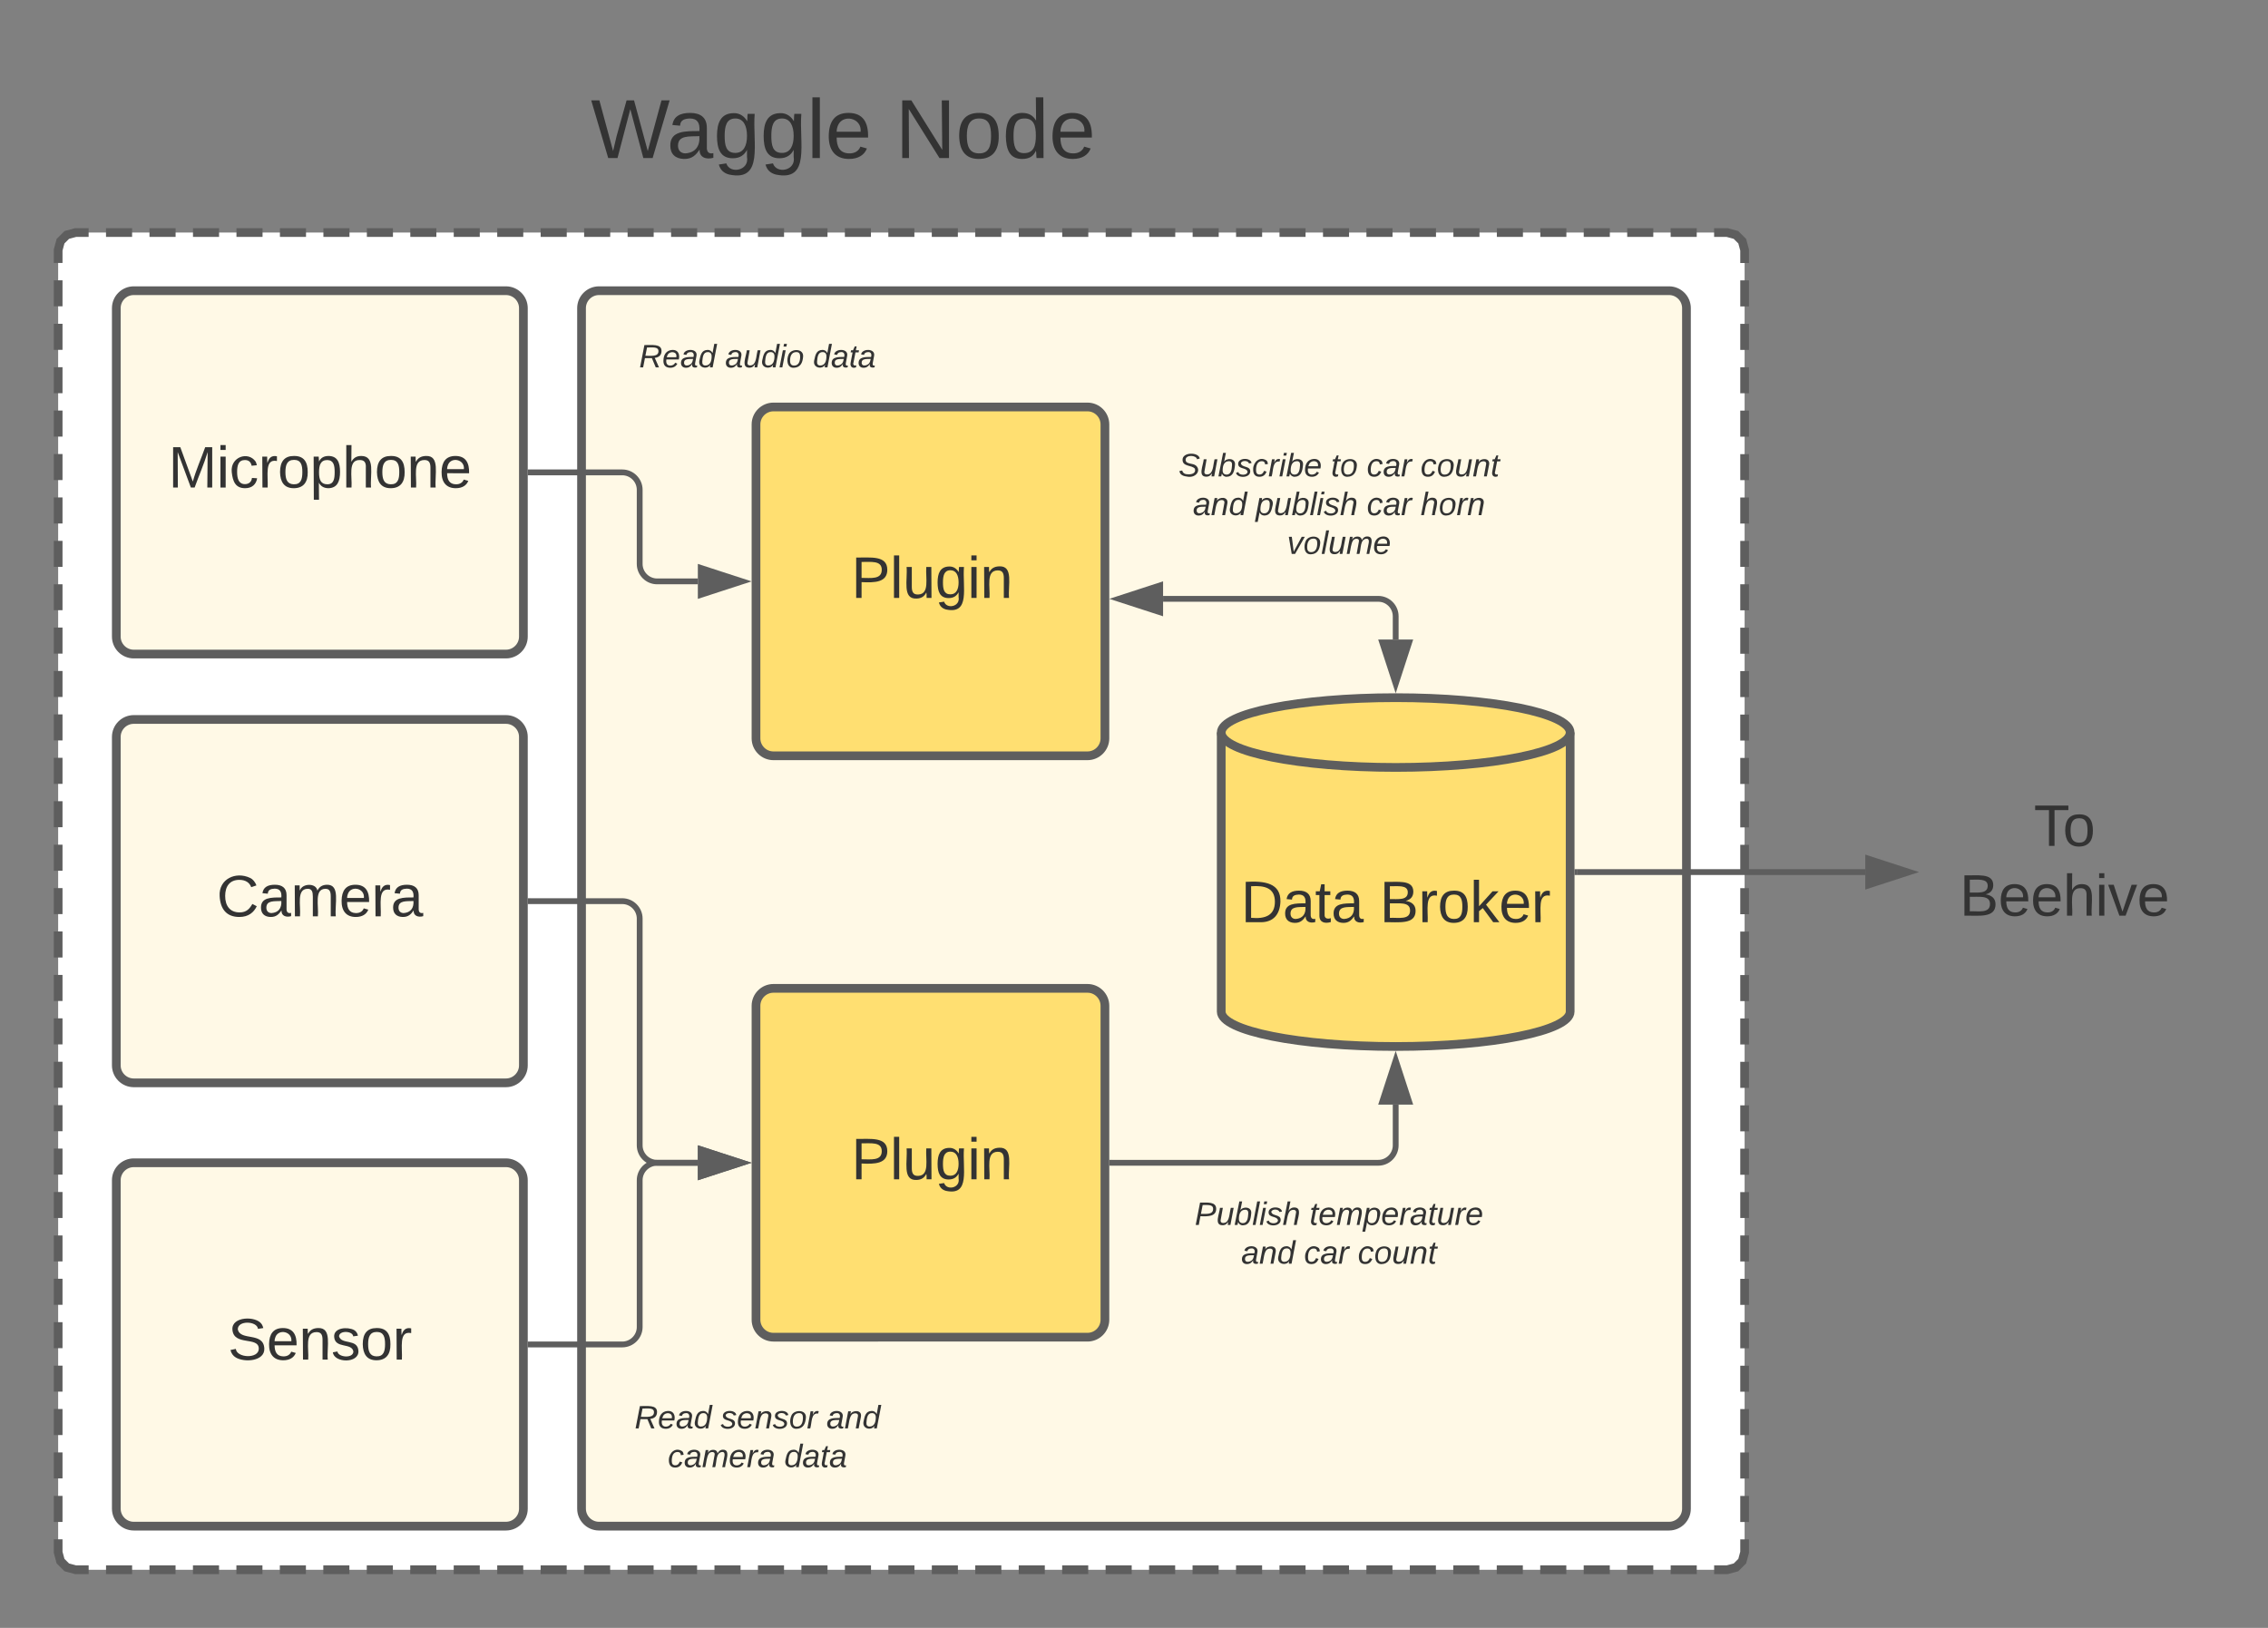 <svg xmlns="http://www.w3.org/2000/svg" xmlns:xlink="http://www.w3.org/1999/xlink" xmlns:lucid="lucid" width="780" height="560"><rect width="100%" height="100%" fill="#808080" stroke="none"/><g transform="translate(-80 -240)" lucid:page-tab-id="0_0"><path d="M100 326c0-3.3 2.7-6 6-6h568c3.3 0 6 2.7 6 6v448c0 3.3-2.7 6-6 6H106c-3.3 0-6-2.7-6-6z" fill="#fff"/><path d="M116.46 320h8.97m5.98 0h8.98m5.98 0h8.97m5.98 0h8.97m5.98 0h8.97m5.98 0h8.97m5.98 0h8.97m5.97 0h8.96m5.98 0H245m6 0h8.96m5.98 0h8.97m5.98 0h8.97m5.98 0h8.97m5.98 0h8.97m5.98 0h8.96m5.97 0h8.97m5.98 0h8.97m5.97 0h8.97m5.98 0h8.96m5.98 0h8.97m5.98 0h8.98m5.98 0h8.97m5.98 0h8.97m5.98 0h8.97m5.98 0h8.97m5.98 0h8.97m5.97 0h8.96m5.98 0H529m6 0h8.96m5.98 0h8.97m5.98 0h8.97m5.98 0h8.97m5.98 0h8.97m5.98 0h8.96m5.97 0h8.97m5.98 0h8.97m5.97 0h8.97m5.98 0H674l3.03.82 2.15 2.15.82 3.03v4.48m0 5.97v8.96m0 6v8.95m0 5.97v8.96m0 5.97v8.96m0 6v8.95m0 5.97v8.96m0 5.97V435m0 6v8.95m0 5.97v8.96m0 5.97v8.96m0 6v8.95m0 5.97v8.96m0 5.97v8.96m0 6v8.95m0 5.97v8.96m0 5.97v8.96m0 6v8.95m0 5.97v8.96m0 5.97v8.96m0 6v8.95m0 5.97v8.96m0 5.97V659m0 6v8.95m0 5.97v8.96m0 5.97v8.96m0 6v8.95m0 5.97v8.96m0 5.97v8.96m0 6v8.95m0 5.97V774l-.82 3.03-2.15 2.15-3.03.82h-4.48m-5.98 0h-8.97m-5.98 0h-8.98m-5.98 0h-8.97m-5.98 0h-8.97m-5.98 0h-8.97m-5.98 0h-8.97m-5.98 0h-8.97m-5.97 0h-8.96m-5.98 0H535m-6 0h-8.96m-5.98 0h-8.97m-5.98 0h-8.97m-5.98 0h-8.97m-5.98 0h-8.97m-5.98 0h-8.96m-5.97 0h-8.97m-5.98 0h-8.97m-5.97 0h-8.97m-5.98 0h-8.96m-5.98 0h-8.97m-5.98 0h-8.98m-5.98 0h-8.97m-5.98 0h-8.97m-5.98 0h-8.97m-5.98 0h-8.97m-5.98 0h-8.97m-5.97 0h-8.96m-5.98 0H251m-6 0h-8.96m-5.98 0h-8.97m-5.98 0h-8.97m-5.98 0h-8.97m-5.98 0h-8.97m-5.98 0h-8.96m-5.97 0h-8.97m-5.98 0h-8.97m-5.97 0h-8.97m-5.98 0H106l-3.03-.82-2.15-2.15L100 774v-4.48m0-5.97v-8.96m0-6v-8.95m0-5.97v-8.96m0-5.97v-8.96m0-6v-8.95m0-5.97v-8.96m0-5.97V665m0-6v-8.95m0-5.97v-8.96m0-5.97v-8.96m0-6v-8.95m0-5.97v-8.96m0-5.97v-8.96m0-6v-8.95m0-5.97v-8.96m0-5.97v-8.96m0-6v-8.95m0-5.97v-8.96m0-5.97v-8.96m0-6v-8.95m0-5.97v-8.96m0-5.97V441m0-6v-8.95m0-5.97v-8.96m0-5.97v-8.96m0-6v-8.95m0-5.97v-8.96m0-5.97v-8.96m0-6v-8.95m0-5.97V326l.82-3.03 2.15-2.15L106 320h4.48" stroke="#5e5e5e" stroke-width="3" fill="none"/><path d="M280 346c0-3.3 2.7-6 6-6h368c3.3 0 6 2.7 6 6v413c0 3.3-2.7 6-6 6H286c-3.3 0-6-2.7-6-6z" stroke="#5e5e5e" stroke-width="3" fill="#fff9e6"/><path d="M620 588c0 6.63-26.86 12-60 12s-60-5.37-60-12v-96c0-6.63 26.86-12 60-12s60 5.37 60 12z" stroke="#5e5e5e" stroke-width="3" fill="#ffdf71"/><path d="M620 492c0 6.63-26.86 12-60 12s-60-5.37-60-12" stroke="#5e5e5e" stroke-width="3" fill="none"/><use xlink:href="#a" transform="matrix(1,0,0,1,505,509) translate(1.75 48.25)"/><use xlink:href="#b" transform="matrix(1,0,0,1,505,509) translate(49.472 48.25)"/><path d="M250 266c0-3.3 2.7-6 6-6h228c3.3 0 6 2.7 6 6v48c0 3.3-2.7 6-6 6H256c-3.3 0-6-2.7-6-6z" stroke="#000" stroke-opacity="0" stroke-width="3" fill="#fff" fill-opacity="0"/><use xlink:href="#c" transform="matrix(1,0,0,1,255,265) translate(28.173 29.361)"/><use xlink:href="#d" transform="matrix(1,0,0,1,255,265) translate(132.895 29.361)"/><path d="M280 696c0-3.3 2.7-6 6-6h108c3.3 0 6 2.7 6 6v78c0 3.3-2.7 6-6 6H286c-3.3 0-6-2.7-6-6z" stroke="#000" stroke-opacity="0" stroke-width="3" fill="#fff" fill-opacity="0"/><use xlink:href="#e" transform="matrix(1,0,0,1,285,695) translate(13.247 36.389)"/><use xlink:href="#f" transform="matrix(1,0,0,1,285,695) translate(42.846 36.389)"/><use xlink:href="#g" transform="matrix(1,0,0,1,285,695) translate(79.235 36.389)"/><use xlink:href="#h" transform="matrix(1,0,0,1,285,695) translate(24.667 49.722)"/><use xlink:href="#i" transform="matrix(1,0,0,1,285,695) translate(64.728 49.722)"/><path d="M120 646c0-3.3 2.7-6 6-6h128c3.3 0 6 2.7 6 6v113c0 3.3-2.7 6-6 6H126c-3.3 0-6-2.7-6-6z" stroke="#5e5e5e" stroke-width="3" fill="#fff9e6"/><use xlink:href="#j" transform="matrix(1,0,0,1,125,645) translate(33.361 62.719)"/><path d="M120 493.5c0-3.3 2.7-6 6-6h128c3.3 0 6 2.7 6 6v113c0 3.3-2.7 6-6 6H126c-3.3 0-6-2.7-6-6z" stroke="#5e5e5e" stroke-width="3" fill="#fff9e6"/><use xlink:href="#k" transform="matrix(1,0,0,1,125,492.5) translate(29.528 62.719)"/><path d="M120 346c0-3.3 2.7-6 6-6h128c3.3 0 6 2.7 6 6v113c0 3.3-2.7 6-6 6H126c-3.3 0-6-2.7-6-6z" stroke="#5e5e5e" stroke-width="3" fill="#fff9e6"/><use xlink:href="#l" transform="matrix(1,0,0,1,125,345) translate(12.861 62.719)"/><path d="M340 386c0-3.3 2.7-6 6-6h108c3.3 0 6 2.7 6 6v108c0 3.3-2.7 6-6 6H346c-3.3 0-6-2.7-6-6z" stroke="#5e5e5e" stroke-width="3" fill="#ffdf71"/><use xlink:href="#m" transform="matrix(1,0,0,1,345,385) translate(27.778 60.687)"/><path d="M340 586c0-3.3 2.7-6 6-6h108c3.3 0 6 2.7 6 6v108c0 3.3-2.7 6-6 6H346c-3.3 0-6-2.7-6-6z" stroke="#5e5e5e" stroke-width="3" fill="#ffdf71"/><use xlink:href="#m" transform="matrix(1,0,0,1,345,585) translate(27.778 60.687)"/><path d="M262.5 702.5H294c3.3 0 6-2.7 6-6V646c0-3.3 2.7-6 6-6h14" stroke="#5e5e5e" stroke-width="2" fill="none"/><path d="M262.53 703.5h-1.03v-2h1.03z" fill="#5e5e5e"/><path d="M335.26 640L321 644.64v-9.28z" stroke="#5e5e5e" stroke-width="2" fill="#5e5e5e"/><path d="M262.5 550H294c3.3 0 6 2.7 6 6v78c0 3.3 2.7 6 6 6h14" stroke="#5e5e5e" stroke-width="2" fill="none"/><path d="M262.53 551h-1.03v-2h1.03z" fill="#5e5e5e"/><path d="M335.26 640L321 644.64v-9.28z" stroke="#5e5e5e" stroke-width="2" fill="#5e5e5e"/><path d="M462.5 640H554c3.3 0 6-2.7 6-6v-14" stroke="#5e5e5e" stroke-width="2" fill="none"/><path d="M462.53 641h-1.03v-2h1.03z" fill="#5e5e5e"/><path d="M560 604.74l4.64 14.26h-9.28z" stroke="#5e5e5e" stroke-width="2" fill="#5e5e5e"/><path d="M560 460v-8c0-3.3-2.7-6-6-6h-74" stroke="#5e5e5e" stroke-width="2" fill="none"/><path d="M560 475.26L555.36 461h9.28zM464.74 446l14.26-4.64v9.27z" stroke="#5e5e5e" stroke-width="2" fill="#5e5e5e"/><path d="M740 516c0-3.3 2.7-6 6-6h88c3.3 0 6 2.7 6 6v48c0 3.3-2.7 6-6 6h-88c-3.3 0-6-2.7-6-6z" stroke="#000" stroke-opacity="0" stroke-width="3" fill="#fff" fill-opacity="0"/><use xlink:href="#n" transform="matrix(1,0,0,1,745,515) translate(34.472 16)"/><use xlink:href="#o" transform="matrix(1,0,0,1,745,515) translate(8.917 40)"/><path d="M622.5 540h99" stroke="#5e5e5e" stroke-width="2" fill="none"/><path d="M622.53 541h-1.03v-2h1.03z" fill="#5e5e5e"/><path d="M736.76 540l-14.26 4.64v-9.28z" stroke="#5e5e5e" stroke-width="2" fill="#5e5e5e"/><path d="M480 626c0-3.3 2.7-6 6-6h108c3.3 0 6 2.7 6 6v78c0 3.3-2.7 6-6 6H486c-3.3 0-6-2.7-6-6z" stroke="#000" stroke-opacity="0" stroke-width="3" fill="#fff" fill-opacity="0"/><use xlink:href="#p" transform="matrix(1,0,0,1,485,625) translate(5.886 36.389)"/><use xlink:href="#q" transform="matrix(1,0,0,1,485,625) translate(45.33 36.389)"/><use xlink:href="#r" transform="matrix(1,0,0,1,485,625) translate(21.873 49.722)"/><use xlink:href="#s" transform="matrix(1,0,0,1,485,625) translate(43.478 49.722)"/><use xlink:href="#t" transform="matrix(1,0,0,1,485,625) translate(61.966 49.722)"/><path d="M262.5 402.5H294c3.3 0 6 2.7 6 6V434c0 3.3 2.7 6 6 6h14" stroke="#5e5e5e" stroke-width="2" fill="none"/><path d="M262.53 403.5h-1.03v-2h1.03z" fill="#5e5e5e"/><path d="M335.26 440L321 444.64v-9.28z" stroke="#5e5e5e" stroke-width="2" fill="#5e5e5e"/><path d="M480 376c0-3.3 2.7-6 6-6h108c3.3 0 6 2.7 6 6v78c0 3.3-2.7 6-6 6H486c-3.3 0-6-2.7-6-6z" stroke="#000" stroke-opacity="0" stroke-width="3" fill="#fff" fill-opacity="0"/><g><use xlink:href="#u" transform="matrix(1,0,0,1,485,375) translate(0.299 28.889)"/><use xlink:href="#v" transform="matrix(1,0,0,1,485,375) translate(52.707 28.889)"/><use xlink:href="#s" transform="matrix(1,0,0,1,485,375) translate(65.052 28.889)"/><use xlink:href="#w" transform="matrix(1,0,0,1,485,375) translate(83.54 28.889)"/><use xlink:href="#x" transform="matrix(1,0,0,1,485,375) translate(5.253 42.222)"/><use xlink:href="#y" transform="matrix(1,0,0,1,485,375) translate(26.858 42.222)"/><use xlink:href="#s" transform="matrix(1,0,0,1,485,375) translate(65.068 42.222)"/><use xlink:href="#z" transform="matrix(1,0,0,1,485,375) translate(83.556 42.222)"/><use xlink:href="#A" transform="matrix(1,0,0,1,485,375) translate(37.63 55.556)"/></g><path d="M280 326c0-3.3 2.7-6 6-6h108c3.3 0 6 2.7 6 6v78c0 3.3-2.7 6-6 6H286c-3.3 0-6-2.7-6-6z" stroke="#000" stroke-opacity="0" stroke-width="3" fill="#fff" fill-opacity="0"/><g><use xlink:href="#e" transform="matrix(1,0,0,1,285,325) translate(14.79 41.389)"/><use xlink:href="#B" transform="matrix(1,0,0,1,285,325) translate(44.389 41.389)"/><use xlink:href="#C" transform="matrix(1,0,0,1,285,325) translate(74.605 41.389)"/></g><defs><path fill="#333" d="M30-248c118-7 216 8 213 122C240-48 200 0 122 0H30v-248zM63-27c89 8 146-16 146-99s-60-101-146-95v194" id="D"/><path fill="#333" d="M141-36C126-15 110 5 73 4 37 3 15-17 15-53c-1-64 63-63 125-63 3-35-9-54-41-54-24 1-41 7-42 31l-33-3c5-37 33-52 76-52 45 0 72 20 72 64v82c-1 20 7 32 28 27v20c-31 9-61-2-59-35zM48-53c0 20 12 33 32 33 41-3 63-29 60-74-43 2-92-5-92 41" id="E"/><path fill="#333" d="M59-47c-2 24 18 29 38 22v24C64 9 27 4 27-40v-127H5v-23h24l9-43h21v43h35v23H59v120" id="F"/><g id="a"><use transform="matrix(0.056,0,0,0.056,0,0)" xlink:href="#D"/><use transform="matrix(0.056,0,0,0.056,14.389,0)" xlink:href="#E"/><use transform="matrix(0.056,0,0,0.056,25.5,0)" xlink:href="#F"/><use transform="matrix(0.056,0,0,0.056,31.056,0)" xlink:href="#E"/></g><path fill="#333" d="M160-131c35 5 61 23 61 61C221 17 115-2 30 0v-248c76 3 177-17 177 60 0 33-19 50-47 57zm-97-11c50-1 110 9 110-42 0-47-63-36-110-37v79zm0 115c55-2 124 14 124-45 0-56-70-42-124-44v89" id="G"/><path fill="#333" d="M114-163C36-179 61-72 57 0H25l-1-190h30c1 12-1 29 2 39 6-27 23-49 58-41v29" id="H"/><path fill="#333" d="M100-194c62-1 85 37 85 99 1 63-27 99-86 99S16-35 15-95c0-66 28-99 85-99zM99-20c44 1 53-31 53-75 0-43-8-75-51-75s-53 32-53 75 10 74 51 75" id="I"/><path fill="#333" d="M143 0L79-87 56-68V0H24v-261h32v163l83-92h37l-77 82L181 0h-38" id="J"/><path fill="#333" d="M100-194c63 0 86 42 84 106H49c0 40 14 67 53 68 26 1 43-12 49-29l28 8c-11 28-37 45-77 45C44 4 14-33 15-96c1-61 26-98 85-98zm52 81c6-60-76-77-97-28-3 7-6 17-6 28h103" id="K"/><g id="b"><use transform="matrix(0.056,0,0,0.056,0,0)" xlink:href="#G"/><use transform="matrix(0.056,0,0,0.056,13.333,0)" xlink:href="#H"/><use transform="matrix(0.056,0,0,0.056,19.944,0)" xlink:href="#I"/><use transform="matrix(0.056,0,0,0.056,31.056,0)" xlink:href="#J"/><use transform="matrix(0.056,0,0,0.056,41.056,0)" xlink:href="#K"/><use transform="matrix(0.056,0,0,0.056,52.167,0)" xlink:href="#H"/></g><path fill="#333" d="M266 0h-40l-56-210L115 0H75L2-248h35L96-30l15-64 43-154h32l59 218 59-218h35" id="L"/><path fill="#333" d="M177-190C167-65 218 103 67 71c-23-6-38-20-44-43l32-5c15 47 100 32 89-28v-30C133-14 115 1 83 1 29 1 15-40 15-95c0-56 16-97 71-98 29-1 48 16 59 35 1-10 0-23 2-32h30zM94-22c36 0 50-32 50-73 0-42-14-75-50-75-39 0-46 34-46 75s6 73 46 73" id="M"/><path fill="#333" d="M24 0v-261h32V0H24" id="N"/><g id="c"><use transform="matrix(0.08,0,0,0.08,0,0)" xlink:href="#L"/><use transform="matrix(0.08,0,0,0.08,26.16,0)" xlink:href="#E"/><use transform="matrix(0.08,0,0,0.08,42.21,0)" xlink:href="#M"/><use transform="matrix(0.08,0,0,0.08,58.259,0)" xlink:href="#M"/><use transform="matrix(0.08,0,0,0.08,74.309,0)" xlink:href="#N"/><use transform="matrix(0.08,0,0,0.08,80.648,0)" xlink:href="#K"/></g><path fill="#333" d="M190 0L58-211 59 0H30v-248h39L202-35l-2-213h31V0h-41" id="O"/><path fill="#333" d="M85-194c31 0 48 13 60 33l-1-100h32l1 261h-30c-2-10 0-23-3-31C134-8 116 4 85 4 32 4 16-35 15-94c0-66 23-100 70-100zm9 24c-40 0-46 34-46 75 0 40 6 74 45 74 42 0 51-32 51-76 0-42-9-74-50-73" id="P"/><g id="d"><use transform="matrix(0.08,0,0,0.08,0,0)" xlink:href="#O"/><use transform="matrix(0.08,0,0,0.08,20.784,0)" xlink:href="#I"/><use transform="matrix(0.08,0,0,0.08,36.833,0)" xlink:href="#P"/><use transform="matrix(0.08,0,0,0.08,52.883,0)" xlink:href="#K"/></g><path fill="#333" d="M249-183c0 48-29 72-75 77L221 0h-36l-43-103H65L45 0H11l48-248c83 2 190-17 190 65zm-34 3c0-55-74-39-127-41l-18 92c63-1 145 13 145-51" id="Q"/><path fill="#333" d="M111-194c62-3 86 47 72 106H45c-7 38 6 69 45 68 27-1 43-14 53-32l24 11C152-15 129 4 87 4 38 3 12-23 12-71c0-70 32-119 99-123zm44 81c14-66-71-72-95-28-4 8-8 17-11 28h106" id="R"/><path fill="#333" d="M165-48c-4 18 1 34 23 27l-3 20c-29 8-62 0-52-35h-2C116-14 99 4 63 4 30 4 8-16 8-49c0-68 71-67 138-67 10-26 0-56-31-54-26 1-42 9-47 31l-32-5c8-67 160-71 144 15-5 28-9 54-15 81zM42-50c3 52 80 24 89-6 7-12 7-24 11-38-47 1-103-4-100 44" id="S"/><path fill="#333" d="M133-28C103 26-5 8 13-77c13-62 24-115 90-117 29-1 46 15 56 35l19-102h32L160 0h-30zM45-64c-2 27 10 43 35 43 54-1 69-50 69-103 0-29-15-46-42-46-53-1-58 58-62 106" id="T"/><g id="e"><use transform="matrix(0.031,0,0,0.031,0,0)" xlink:href="#Q"/><use transform="matrix(0.031,0,0,0.031,7.994,0)" xlink:href="#R"/><use transform="matrix(0.031,0,0,0.031,14.167,0)" xlink:href="#S"/><use transform="matrix(0.031,0,0,0.031,20.34,0)" xlink:href="#T"/></g><path fill="#333" d="M55-144c13 50 104 24 104 88C159 21 15 23 1-39l26-10c6 40 102 42 102-4-13-50-104-23-104-87 0-71 143-71 148-8l-29 4c-5-35-85-37-89 0" id="U"/><path fill="#333" d="M67-158c22-48 132-52 116 29L158 0h-32l25-140c3-38-53-32-70-12C52-117 51-52 38 0H6l36-190h30" id="V"/><path fill="#333" d="M30-147c31-64 166-65 159 27C183-49 158 1 86 4 9 8 1-88 30-147zM88-20c53 0 68-48 68-100 0-31-11-51-44-50-52 1-68 46-68 97 0 32 13 53 44 53" id="W"/><path fill="#333" d="M66-151c12-25 30-51 66-40l-6 26C45-176 58-65 38 0H6l36-190h30" id="X"/><g id="f"><use transform="matrix(0.031,0,0,0.031,0,0)" xlink:href="#U"/><use transform="matrix(0.031,0,0,0.031,5.556,0)" xlink:href="#R"/><use transform="matrix(0.031,0,0,0.031,11.728,0)" xlink:href="#V"/><use transform="matrix(0.031,0,0,0.031,17.901,0)" xlink:href="#U"/><use transform="matrix(0.031,0,0,0.031,23.457,0)" xlink:href="#W"/><use transform="matrix(0.031,0,0,0.031,29.63,0)" xlink:href="#X"/></g><g id="g"><use transform="matrix(0.031,0,0,0.031,0,0)" xlink:href="#S"/><use transform="matrix(0.031,0,0,0.031,6.173,0)" xlink:href="#V"/><use transform="matrix(0.031,0,0,0.031,12.346,0)" xlink:href="#T"/></g><path fill="#333" d="M44-68c0 29 11 47 38 47 30 0 42-19 51-41l28 9C148-21 126 4 82 4 31 4 10-29 12-85c3-77 74-140 146-93 12 8 15 23 18 40l-31 5c-1-22-13-36-36-36-52 0-65 49-65 101" id="Y"/><path fill="#333" d="M248-111c6-24 9-61-24-58-72 9-57 108-77 169h-31l26-142c3-37-50-30-64-10C52-115 50-51 37 0H6l36-190h30c-1 10-6 24-4 32 13-43 101-52 105 5 13-22 29-41 61-41 90 0 28 129 23 194h-31" id="Z"/><g id="h"><use transform="matrix(0.031,0,0,0.031,0,0)" xlink:href="#Y"/><use transform="matrix(0.031,0,0,0.031,5.556,0)" xlink:href="#S"/><use transform="matrix(0.031,0,0,0.031,11.728,0)" xlink:href="#Z"/><use transform="matrix(0.031,0,0,0.031,20.957,0)" xlink:href="#R"/><use transform="matrix(0.031,0,0,0.031,27.13,0)" xlink:href="#X"/><use transform="matrix(0.031,0,0,0.031,30.802,0)" xlink:href="#S"/></g><path fill="#333" d="M51-54c-9 22 5 41 31 30L79-1C43 14 10-4 19-52l22-115H19l5-23h22l19-43h21l-9 43h35l-4 23H73" id="aa"/><g id="i"><use transform="matrix(0.031,0,0,0.031,0,0)" xlink:href="#T"/><use transform="matrix(0.031,0,0,0.031,6.173,0)" xlink:href="#S"/><use transform="matrix(0.031,0,0,0.031,12.346,0)" xlink:href="#aa"/><use transform="matrix(0.031,0,0,0.031,15.432,0)" xlink:href="#S"/></g><path fill="#333" d="M185-189c-5-48-123-54-124 2 14 75 158 14 163 119 3 78-121 87-175 55-17-10-28-26-33-46l33-7c5 56 141 63 141-1 0-78-155-14-162-118-5-82 145-84 179-34 5 7 8 16 11 25" id="ab"/><path fill="#333" d="M117-194c89-4 53 116 60 194h-32v-121c0-31-8-49-39-48C34-167 62-67 57 0H25l-1-190h30c1 10-1 24 2 32 11-22 29-35 61-36" id="ac"/><path fill="#333" d="M135-143c-3-34-86-38-87 0 15 53 115 12 119 90S17 21 10-45l28-5c4 36 97 45 98 0-10-56-113-15-118-90-4-57 82-63 122-42 12 7 21 19 24 35" id="ad"/><g id="j"><use transform="matrix(0.056,0,0,0.056,0,0)" xlink:href="#ab"/><use transform="matrix(0.056,0,0,0.056,13.333,0)" xlink:href="#K"/><use transform="matrix(0.056,0,0,0.056,24.444,0)" xlink:href="#ac"/><use transform="matrix(0.056,0,0,0.056,35.556,0)" xlink:href="#ad"/><use transform="matrix(0.056,0,0,0.056,45.556,0)" xlink:href="#I"/><use transform="matrix(0.056,0,0,0.056,56.667,0)" xlink:href="#H"/></g><path fill="#333" d="M212-179c-10-28-35-45-73-45-59 0-87 40-87 99 0 60 29 101 89 101 43 0 62-24 78-52l27 14C228-24 195 4 139 4 59 4 22-46 18-125c-6-104 99-153 187-111 19 9 31 26 39 46" id="ae"/><path fill="#333" d="M210-169c-67 3-38 105-44 169h-31v-121c0-29-5-50-35-48C34-165 62-65 56 0H25l-1-190h30c1 10-1 24 2 32 10-44 99-50 107 0 11-21 27-35 58-36 85-2 47 119 55 194h-31v-121c0-29-5-49-35-48" id="af"/><g id="k"><use transform="matrix(0.056,0,0,0.056,0,0)" xlink:href="#ae"/><use transform="matrix(0.056,0,0,0.056,14.389,0)" xlink:href="#E"/><use transform="matrix(0.056,0,0,0.056,25.5,0)" xlink:href="#af"/><use transform="matrix(0.056,0,0,0.056,42.111,0)" xlink:href="#K"/><use transform="matrix(0.056,0,0,0.056,53.222,0)" xlink:href="#H"/><use transform="matrix(0.056,0,0,0.056,59.833,0)" xlink:href="#E"/></g><path fill="#333" d="M240 0l2-218c-23 76-54 145-80 218h-23L58-218 59 0H30v-248h44l77 211c21-75 51-140 76-211h43V0h-30" id="ag"/><path fill="#333" d="M24-231v-30h32v30H24zM24 0v-190h32V0H24" id="ah"/><path fill="#333" d="M96-169c-40 0-48 33-48 73s9 75 48 75c24 0 41-14 43-38l32 2c-6 37-31 61-74 61-59 0-76-41-82-99-10-93 101-131 147-64 4 7 5 14 7 22l-32 3c-4-21-16-35-41-35" id="ai"/><path fill="#333" d="M115-194c55 1 70 41 70 98S169 2 115 4C84 4 66-9 55-30l1 105H24l-1-265h31l2 30c10-21 28-34 59-34zm-8 174c40 0 45-34 45-75s-6-73-45-74c-42 0-51 32-51 76 0 43 10 73 51 73" id="aj"/><path fill="#333" d="M106-169C34-169 62-67 57 0H25v-261h32l-1 103c12-21 28-36 61-36 89 0 53 116 60 194h-32v-121c2-32-8-49-39-48" id="ak"/><g id="l"><use transform="matrix(0.056,0,0,0.056,0,0)" xlink:href="#ag"/><use transform="matrix(0.056,0,0,0.056,16.611,0)" xlink:href="#ah"/><use transform="matrix(0.056,0,0,0.056,21,0)" xlink:href="#ai"/><use transform="matrix(0.056,0,0,0.056,31,0)" xlink:href="#H"/><use transform="matrix(0.056,0,0,0.056,37.611,0)" xlink:href="#I"/><use transform="matrix(0.056,0,0,0.056,48.722,0)" xlink:href="#aj"/><use transform="matrix(0.056,0,0,0.056,59.833,0)" xlink:href="#ak"/><use transform="matrix(0.056,0,0,0.056,70.944,0)" xlink:href="#I"/><use transform="matrix(0.056,0,0,0.056,82.056,0)" xlink:href="#ac"/><use transform="matrix(0.056,0,0,0.056,93.167,0)" xlink:href="#K"/></g><path fill="#333" d="M30-248c87 1 191-15 191 75 0 78-77 80-158 76V0H30v-248zm33 125c57 0 124 11 124-50 0-59-68-47-124-48v98" id="al"/><path fill="#333" d="M84 4C-5 8 30-112 23-190h32v120c0 31 7 50 39 49 72-2 45-101 50-169h31l1 190h-30c-1-10 1-25-2-33-11 22-28 36-60 37" id="am"/><g id="m"><use transform="matrix(0.056,0,0,0.056,0,0)" xlink:href="#al"/><use transform="matrix(0.056,0,0,0.056,13.333,0)" xlink:href="#N"/><use transform="matrix(0.056,0,0,0.056,17.722,0)" xlink:href="#am"/><use transform="matrix(0.056,0,0,0.056,28.833,0)" xlink:href="#M"/><use transform="matrix(0.056,0,0,0.056,39.944,0)" xlink:href="#ah"/><use transform="matrix(0.056,0,0,0.056,44.333,0)" xlink:href="#ac"/></g><path fill="#333" d="M127-220V0H93v-220H8v-28h204v28h-85" id="an"/><g id="n"><use transform="matrix(0.056,0,0,0.056,0,0)" xlink:href="#an"/><use transform="matrix(0.056,0,0,0.056,9.944,0)" xlink:href="#I"/></g><path fill="#333" d="M108 0H70L1-190h34L89-25l56-165h34" id="ao"/><g id="o"><use transform="matrix(0.056,0,0,0.056,0,0)" xlink:href="#G"/><use transform="matrix(0.056,0,0,0.056,13.333,0)" xlink:href="#K"/><use transform="matrix(0.056,0,0,0.056,24.444,0)" xlink:href="#K"/><use transform="matrix(0.056,0,0,0.056,35.556,0)" xlink:href="#ak"/><use transform="matrix(0.056,0,0,0.056,46.667,0)" xlink:href="#ah"/><use transform="matrix(0.056,0,0,0.056,51.056,0)" xlink:href="#ao"/><use transform="matrix(0.056,0,0,0.056,61.056,0)" xlink:href="#K"/></g><path fill="#333" d="M238-179c0 84-86 86-175 82L45 0H11l48-248c82 0 179-12 179 69zm-34 1c0-53-64-42-116-43l-19 98c63 0 135 9 135-55" id="ap"/><path fill="#333" d="M67 3c-93-2-31-127-26-193h32L48-50c-3 39 53 32 70 12 30-34 30-101 43-152h32L157 0h-30c1-10 6-24 4-33-14 20-29 37-64 36" id="aq"/><path fill="#333" d="M68-162c25-46 127-43 121 31C183-60 169 1 98 4 69 5 53-11 43-31L36 0H5l52-261h31zm88 36c2-27-9-43-34-43-55 0-70 51-70 103 0 29 15 45 43 46 52 0 58-58 61-106" id="ar"/><path fill="#333" d="M6 0l50-261h32L37 0H6" id="as"/><path fill="#333" d="M50-231l6-30h32l-6 30H50zM6 0l37-190h31L37 0H6" id="at"/><path fill="#333" d="M67-158c15-20 31-36 64-36 94 0 33 127 27 194h-32l25-140c3-38-53-32-70-12C52-117 51-51 37 0H6l51-261h31" id="au"/><g id="p"><use transform="matrix(0.031,0,0,0.031,0,0)" xlink:href="#ap"/><use transform="matrix(0.031,0,0,0.031,7.407,0)" xlink:href="#aq"/><use transform="matrix(0.031,0,0,0.031,13.58,0)" xlink:href="#ar"/><use transform="matrix(0.031,0,0,0.031,19.753,0)" xlink:href="#as"/><use transform="matrix(0.031,0,0,0.031,22.191,0)" xlink:href="#at"/><use transform="matrix(0.031,0,0,0.031,24.63,0)" xlink:href="#U"/><use transform="matrix(0.031,0,0,0.031,30.185,0)" xlink:href="#au"/></g><path fill="#333" d="M67-162c32-53 139-36 121 50C175-51 163 2 97 4 68 4 52-11 42-31 38 6 28 39 22 75H-9l50-265h29c-1 10 0 20-3 28zm89 36c0-26-10-43-35-43-54 0-67 50-69 103-1 29 14 45 42 46 53 0 62-58 62-106" id="av"/><g id="q"><use transform="matrix(0.031,0,0,0.031,0,0)" xlink:href="#aa"/><use transform="matrix(0.031,0,0,0.031,3.086,0)" xlink:href="#R"/><use transform="matrix(0.031,0,0,0.031,9.259,0)" xlink:href="#Z"/><use transform="matrix(0.031,0,0,0.031,18.488,0)" xlink:href="#av"/><use transform="matrix(0.031,0,0,0.031,24.66,0)" xlink:href="#R"/><use transform="matrix(0.031,0,0,0.031,30.833,0)" xlink:href="#X"/><use transform="matrix(0.031,0,0,0.031,34.506,0)" xlink:href="#S"/><use transform="matrix(0.031,0,0,0.031,40.679,0)" xlink:href="#aa"/><use transform="matrix(0.031,0,0,0.031,43.765,0)" xlink:href="#aq"/><use transform="matrix(0.031,0,0,0.031,49.938,0)" xlink:href="#X"/><use transform="matrix(0.031,0,0,0.031,53.611,0)" xlink:href="#R"/></g><g id="r"><use transform="matrix(0.031,0,0,0.031,0,0)" xlink:href="#S"/><use transform="matrix(0.031,0,0,0.031,6.173,0)" xlink:href="#V"/><use transform="matrix(0.031,0,0,0.031,12.346,0)" xlink:href="#T"/></g><g id="s"><use transform="matrix(0.031,0,0,0.031,0,0)" xlink:href="#Y"/><use transform="matrix(0.031,0,0,0.031,5.556,0)" xlink:href="#S"/><use transform="matrix(0.031,0,0,0.031,11.728,0)" xlink:href="#X"/></g><g id="t"><use transform="matrix(0.031,0,0,0.031,0,0)" xlink:href="#Y"/><use transform="matrix(0.031,0,0,0.031,5.556,0)" xlink:href="#W"/><use transform="matrix(0.031,0,0,0.031,11.728,0)" xlink:href="#aq"/><use transform="matrix(0.031,0,0,0.031,17.901,0)" xlink:href="#V"/><use transform="matrix(0.031,0,0,0.031,24.074,0)" xlink:href="#aa"/></g><path fill="#333" d="M194-120c59 52 2 134-86 124-53-6-90-18-98-63l31-7c8 30 29 43 70 43 46 0 84-17 71-62-32-43-135-20-137-98-3-89 178-90 191-16l-30 9c-8-48-127-53-127 5 0 53 81 35 115 65" id="aw"/><g id="u"><use transform="matrix(0.031,0,0,0.031,0,0)" xlink:href="#aw"/><use transform="matrix(0.031,0,0,0.031,7.407,0)" xlink:href="#aq"/><use transform="matrix(0.031,0,0,0.031,13.58,0)" xlink:href="#ar"/><use transform="matrix(0.031,0,0,0.031,19.753,0)" xlink:href="#U"/><use transform="matrix(0.031,0,0,0.031,25.309,0)" xlink:href="#Y"/><use transform="matrix(0.031,0,0,0.031,30.864,0)" xlink:href="#X"/><use transform="matrix(0.031,0,0,0.031,34.537,0)" xlink:href="#at"/><use transform="matrix(0.031,0,0,0.031,36.975,0)" xlink:href="#ar"/><use transform="matrix(0.031,0,0,0.031,43.148,0)" xlink:href="#R"/></g><g id="v"><use transform="matrix(0.031,0,0,0.031,0,0)" xlink:href="#aa"/><use transform="matrix(0.031,0,0,0.031,3.086,0)" xlink:href="#W"/></g><g id="w"><use transform="matrix(0.031,0,0,0.031,0,0)" xlink:href="#Y"/><use transform="matrix(0.031,0,0,0.031,5.556,0)" xlink:href="#W"/><use transform="matrix(0.031,0,0,0.031,11.728,0)" xlink:href="#aq"/><use transform="matrix(0.031,0,0,0.031,17.901,0)" xlink:href="#V"/><use transform="matrix(0.031,0,0,0.031,24.074,0)" xlink:href="#aa"/></g><g id="x"><use transform="matrix(0.031,0,0,0.031,0,0)" xlink:href="#S"/><use transform="matrix(0.031,0,0,0.031,6.173,0)" xlink:href="#V"/><use transform="matrix(0.031,0,0,0.031,12.346,0)" xlink:href="#T"/></g><g id="y"><use transform="matrix(0.031,0,0,0.031,0,0)" xlink:href="#av"/><use transform="matrix(0.031,0,0,0.031,6.173,0)" xlink:href="#aq"/><use transform="matrix(0.031,0,0,0.031,12.346,0)" xlink:href="#ar"/><use transform="matrix(0.031,0,0,0.031,18.519,0)" xlink:href="#as"/><use transform="matrix(0.031,0,0,0.031,20.957,0)" xlink:href="#at"/><use transform="matrix(0.031,0,0,0.031,23.395,0)" xlink:href="#U"/><use transform="matrix(0.031,0,0,0.031,28.951,0)" xlink:href="#au"/></g><g id="z"><use transform="matrix(0.031,0,0,0.031,0,0)" xlink:href="#au"/><use transform="matrix(0.031,0,0,0.031,6.173,0)" xlink:href="#W"/><use transform="matrix(0.031,0,0,0.031,12.346,0)" xlink:href="#X"/><use transform="matrix(0.031,0,0,0.031,16.019,0)" xlink:href="#V"/></g><path fill="#333" d="M89 0H52L20-190h33L74-25l89-165h34" id="ax"/><g id="A"><use transform="matrix(0.031,0,0,0.031,0,0)" xlink:href="#ax"/><use transform="matrix(0.031,0,0,0.031,5.556,0)" xlink:href="#W"/><use transform="matrix(0.031,0,0,0.031,11.728,0)" xlink:href="#as"/><use transform="matrix(0.031,0,0,0.031,14.167,0)" xlink:href="#aq"/><use transform="matrix(0.031,0,0,0.031,20.34,0)" xlink:href="#Z"/><use transform="matrix(0.031,0,0,0.031,29.568,0)" xlink:href="#R"/></g><g id="B"><use transform="matrix(0.031,0,0,0.031,0,0)" xlink:href="#S"/><use transform="matrix(0.031,0,0,0.031,6.173,0)" xlink:href="#aq"/><use transform="matrix(0.031,0,0,0.031,12.346,0)" xlink:href="#T"/><use transform="matrix(0.031,0,0,0.031,18.519,0)" xlink:href="#at"/><use transform="matrix(0.031,0,0,0.031,20.957,0)" xlink:href="#W"/></g><g id="C"><use transform="matrix(0.031,0,0,0.031,0,0)" xlink:href="#T"/><use transform="matrix(0.031,0,0,0.031,6.173,0)" xlink:href="#S"/><use transform="matrix(0.031,0,0,0.031,12.346,0)" xlink:href="#aa"/><use transform="matrix(0.031,0,0,0.031,15.432,0)" xlink:href="#S"/></g></defs></g></svg>